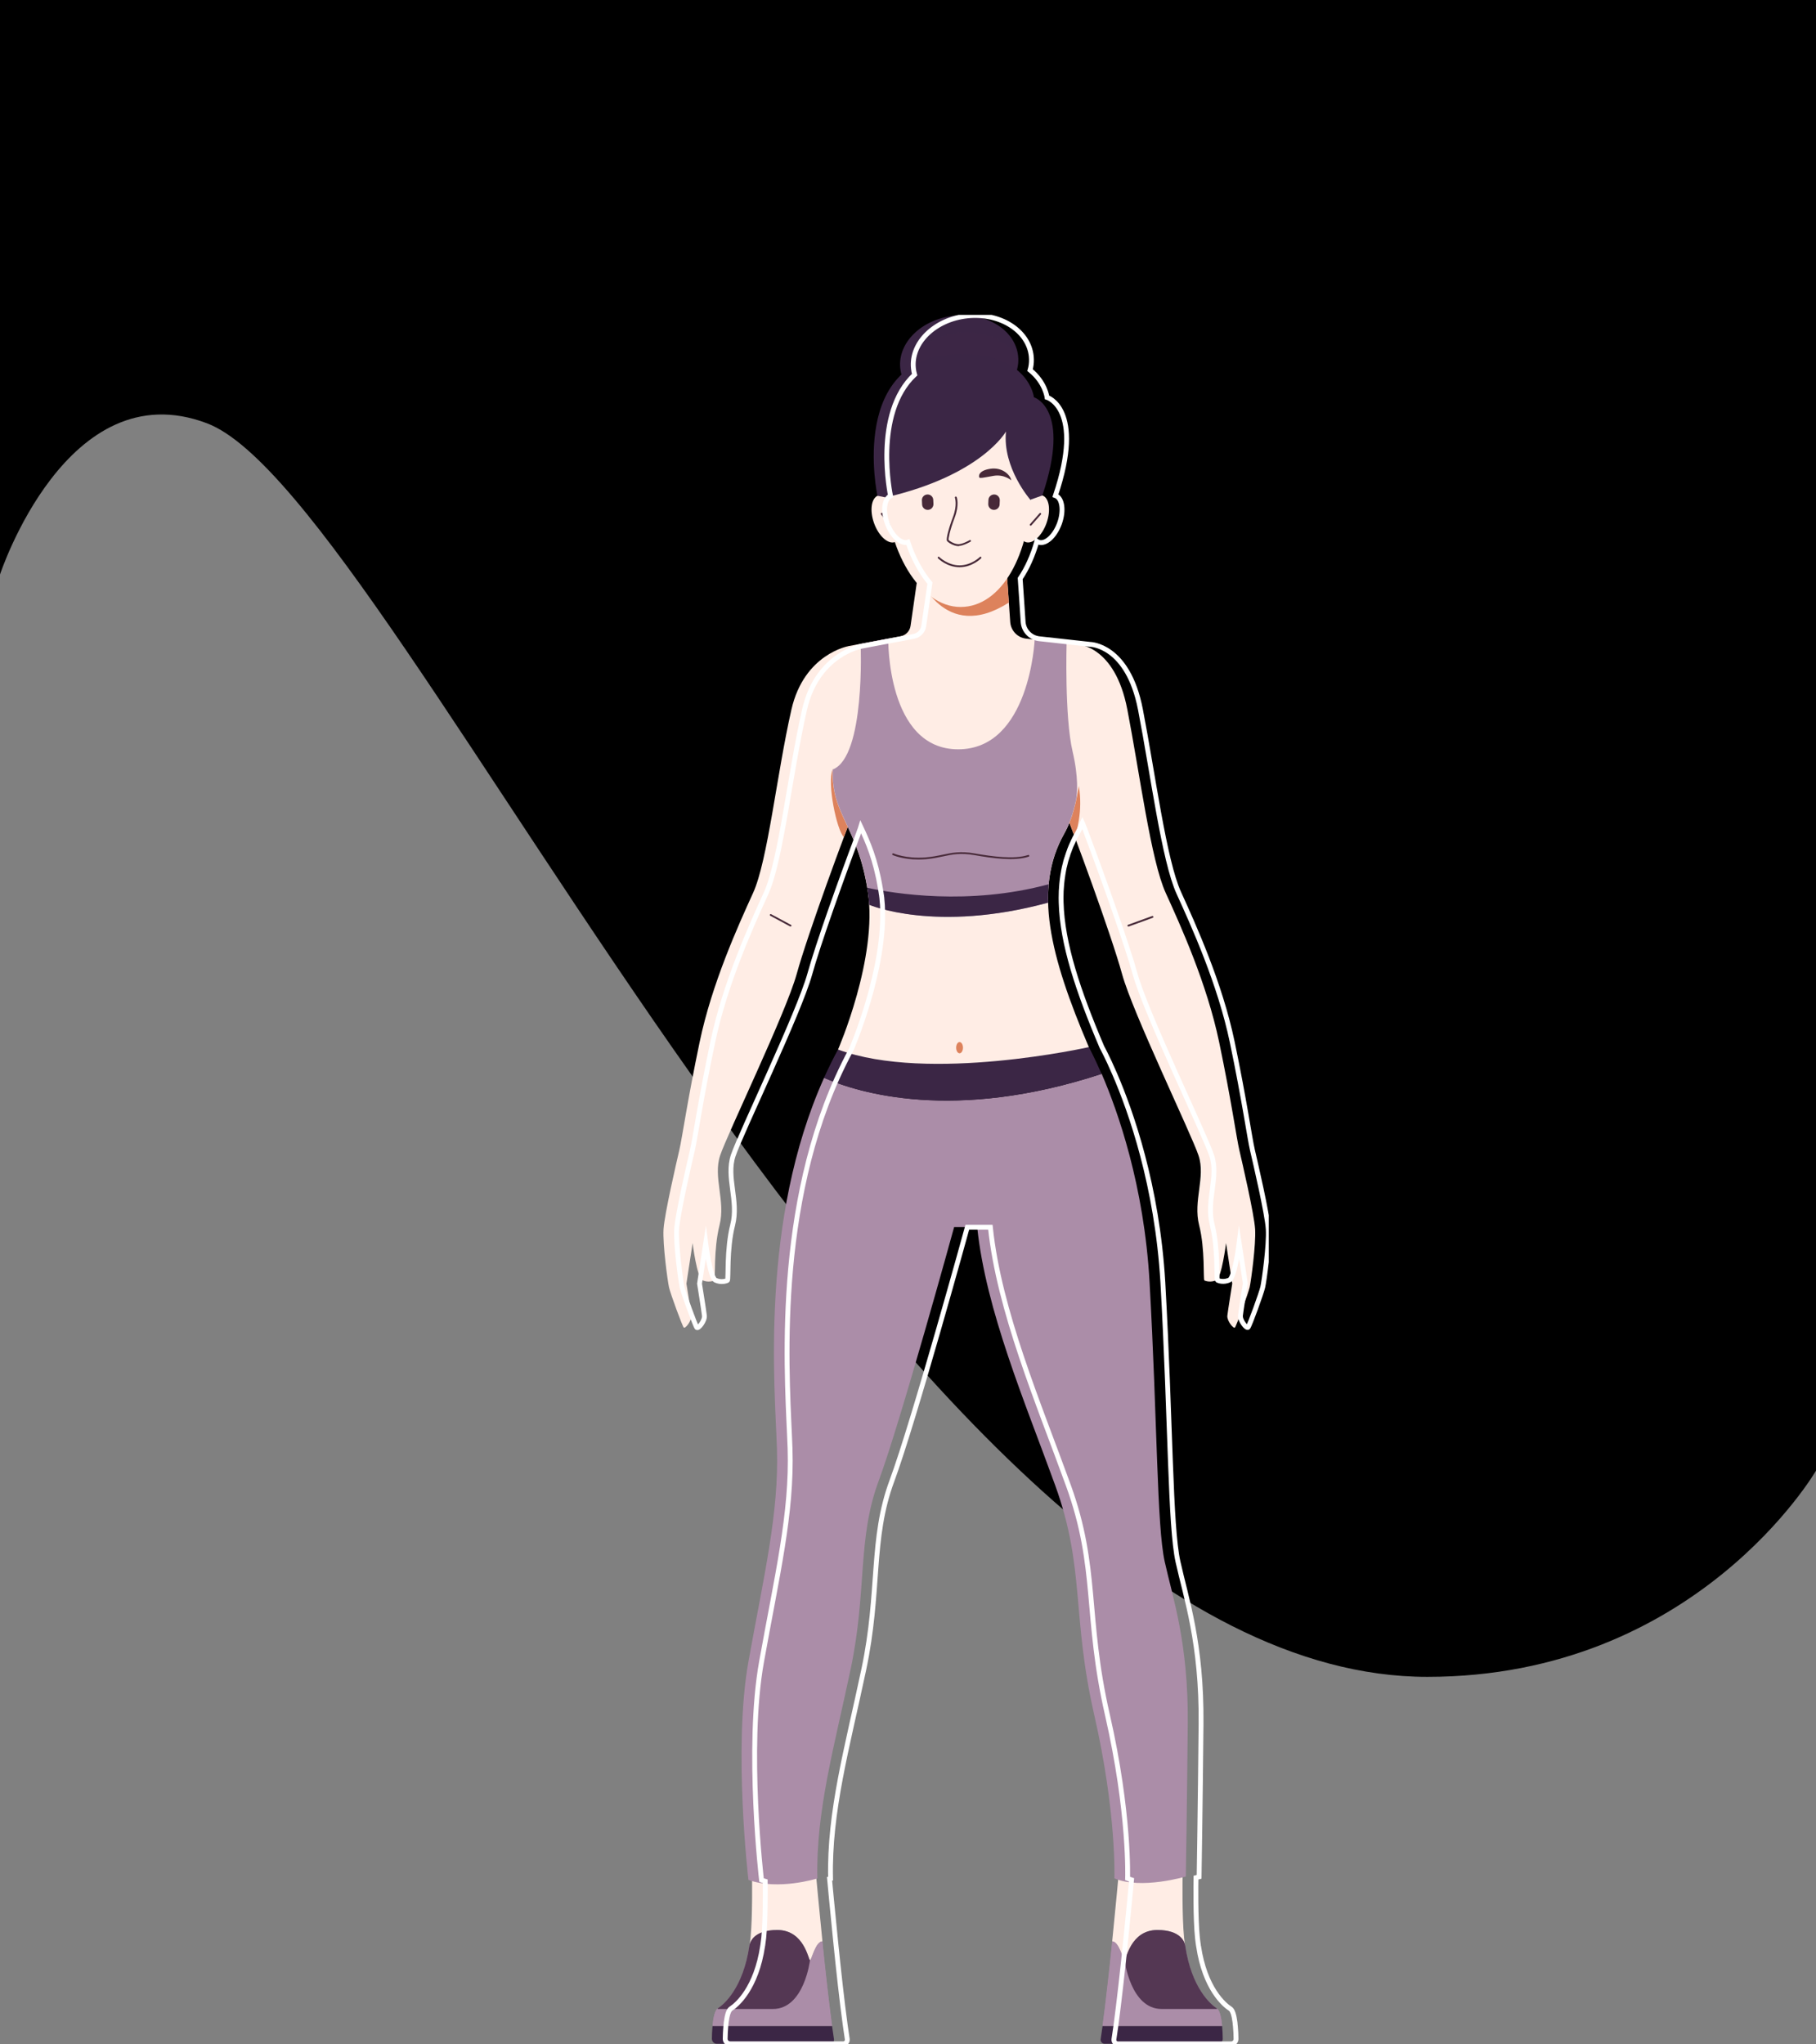 <svg width="375" height="422" viewBox="0 0 375 422" fill="none" xmlns="http://www.w3.org/2000/svg">
    <rect x="0" y="0" width="375" height="422" fill="#808080" stroke="none"/>
    <g clip-path="url(#clip0_1112_188)">
        <path d="M0 118.599C0 118.599 13.833 76.439 42.733 87.378C83.033 102.606 186.333 346.158 294.733 346.158C350.3 346.158 375 303.599 375 303.599V-27H0V118.599Z" fill="url(#paint0_linear_1112_188)"/>
    </g>
    <g clip-path="url(#clip1_1112_188)">
        <path d="M222.404 133.017C222.404 133.017 230.216 133.074 232.789 146.453C235.38 159.833 237.667 177.64 240.716 184.329C243.764 191.019 249.214 202.992 251.748 215.117C254.283 227.242 255.331 234.9 255.921 237.428C256.512 239.956 258.97 250.56 259.18 253.734C259.37 256.908 258.341 264.414 258.055 265.726C257.751 267.018 255.293 273.765 255.007 274.05C254.702 274.354 253.33 272.643 253.444 271.598C253.559 270.553 254.454 264.985 254.454 264.985L253.177 256.623C253.177 256.623 252.282 263.768 251.158 264.281C250.033 264.794 248.966 264.471 248.7 264.319C248.433 264.167 248.89 257.915 247.613 252.898C246.337 247.88 248.985 243.015 247.499 238.549C246.013 234.083 233.932 209.168 231.703 201.072C229.473 192.957 221.565 171.406 219.184 165.667C216.783 159.947 217.659 132.732 222.404 133.017Z" fill="#FFEDE5"/>
        <path d="M222.366 160.555C221.661 158.103 220.003 158.198 218.097 159.376C218.307 162.151 218.669 164.432 219.184 165.667C219.812 167.149 220.803 169.715 221.966 172.832C222.747 170.285 223.776 165.496 222.366 160.555Z" fill="#DD825C"/>
        <path d="M232.998 191.266C232.922 191.266 232.846 191.228 232.827 191.152C232.789 191.057 232.846 190.943 232.941 190.905L237.915 189.1C238.01 189.062 238.124 189.119 238.162 189.214C238.2 189.309 238.143 189.423 238.048 189.461L233.075 191.266C233.036 191.266 233.017 191.266 232.998 191.266Z" fill="#472938"/>
        <path d="M175.243 133.378C175.243 133.378 166.059 134.937 163.429 146.473C160.399 159.757 158.551 177.659 155.502 184.348C152.453 191.038 147.004 203.011 144.469 215.136C141.935 227.261 140.868 234.901 140.277 237.428C139.687 239.956 137.229 250.56 137.019 253.734C136.828 256.908 137.857 264.415 138.143 265.726C138.429 267.037 140.906 273.765 141.192 274.05C141.497 274.354 142.869 272.643 142.754 271.598C142.64 270.553 141.745 264.985 141.745 264.985L143.021 256.623C143.021 256.623 143.917 263.768 145.041 264.282C146.165 264.795 147.232 264.472 147.499 264.32C147.766 264.167 147.309 257.915 148.585 252.898C149.862 247.881 147.213 243.015 148.7 238.549C150.186 234.083 162.267 209.168 164.515 201.072C166.745 192.958 174.652 171.406 177.034 165.667C179.435 159.947 179.988 133.074 175.243 133.378Z" fill="#FFEDE5"/>
        <path d="M171.947 158.845C172.976 156.507 176.215 158.179 178.12 159.358C177.911 162.132 177.549 164.413 177.034 165.648C176.405 167.131 175.415 169.696 174.252 172.813C172.766 171.35 170.746 161.581 171.947 158.845Z" fill="#DD825C"/>
        <path d="M163.258 191.266C163.219 191.266 163.2 191.266 163.162 191.247L159.065 189.043C158.97 188.986 158.932 188.891 158.989 188.796C159.046 188.701 159.142 188.663 159.237 188.72L163.334 190.924C163.429 190.981 163.467 191.076 163.41 191.171C163.391 191.228 163.315 191.266 163.258 191.266Z" fill="#472938"/>
        <path d="M228.101 421.905H251.462C252.034 421.905 252.491 421.449 252.491 420.879C252.491 420.175 252.453 419.187 252.358 418.218H227.682C227.549 419.206 227.415 420.118 227.282 420.955C227.206 421.449 227.606 421.905 228.101 421.905Z" fill="#3B2645"/>
        <path d="M251.291 414.626C250.033 413.828 246.051 410.445 244.755 401.703C244.755 401.703 244.755 401.703 244.755 401.684C244.755 401.665 244.755 401.627 244.736 401.608C244.641 401.057 243.955 398.415 238.943 398.434C233.36 398.472 232.56 404.725 232.236 404.649C231.912 404.573 231.112 400.81 229.702 400.772C229.111 406.606 228.368 413.258 227.701 418.218H252.377C252.206 416.622 251.92 415.006 251.291 414.626Z" fill="#AB8DA8"/>
        <path d="M232.217 404.649C232.56 404.725 233.341 398.472 238.924 398.434C243.936 398.396 244.622 401.038 244.717 401.608C244.641 401.095 244.564 400.563 244.507 399.993C244.069 395.584 244.202 387.393 244.202 387.393L230.921 387.735C230.921 387.735 230.388 393.626 229.664 400.753C231.112 400.791 231.893 404.573 232.217 404.649Z" fill="#FFEDE5"/>
        <path d="M251.291 414.626C251.291 414.683 251.272 414.721 251.272 414.721C251.272 414.721 246.299 414.721 239.858 414.721C233.417 414.721 232.198 404.649 232.198 404.649C231.855 404.573 231.074 400.81 229.664 400.772C229.073 406.606 228.33 413.258 227.663 418.218H252.339C252.206 416.621 251.92 415.044 251.291 414.626Z" fill="#AB8DA8"/>
        <path d="M239.877 414.721C246.318 414.721 251.291 414.721 251.291 414.721C251.291 414.721 251.291 414.683 251.31 414.626C251.31 414.626 251.31 414.626 251.291 414.607C250.033 413.809 246.051 410.426 244.755 401.684C244.755 401.684 244.755 401.684 244.755 401.665C244.755 401.646 244.755 401.608 244.736 401.589C244.641 401.038 243.955 398.396 238.943 398.415C233.36 398.453 232.56 404.706 232.236 404.63C232.217 404.649 233.437 414.721 239.877 414.721Z" fill="#543753"/>
        <path d="M171.394 421.905H148.033C147.461 421.905 147.004 421.449 147.004 420.879C147.004 420.175 147.042 419.187 147.137 418.218H171.813C171.947 419.206 172.08 420.118 172.213 420.955C172.289 421.449 171.908 421.905 171.394 421.905Z" fill="#3B2645"/>
        <path d="M148.204 414.626C149.462 413.828 153.444 410.445 154.74 401.703C154.74 401.703 154.74 401.703 154.74 401.684C154.74 401.665 154.74 401.627 154.759 401.608C154.854 401.057 155.54 398.415 160.552 398.434C166.135 398.472 166.935 404.725 167.259 404.649C167.583 404.573 168.383 400.81 169.793 400.772C170.384 406.606 171.127 413.258 171.794 418.218H147.137C147.289 416.622 147.594 415.006 148.204 414.626Z" fill="#AB8DA8"/>
        <path d="M167.278 404.649C166.935 404.725 166.154 398.472 160.571 398.434C155.559 398.396 154.873 401.038 154.778 401.608C154.854 401.095 154.931 400.563 154.988 399.993C155.426 395.584 155.293 387.393 155.293 387.393L168.574 387.735C168.574 387.735 169.107 393.626 169.831 400.753C168.383 400.791 167.602 404.573 167.278 404.649Z" fill="#FFEDE5"/>
        <path d="M148.204 414.626C148.204 414.683 148.223 414.721 148.223 414.721C148.223 414.721 153.196 414.721 159.637 414.721C166.078 414.721 167.297 404.649 167.297 404.649C167.64 404.573 168.421 400.81 169.831 400.772C170.422 406.606 171.165 413.258 171.832 418.218H147.137C147.289 416.621 147.575 415.044 148.204 414.626Z" fill="#AB8DA8"/>
        <path d="M159.618 414.721C153.177 414.721 148.204 414.721 148.204 414.721C148.204 414.721 148.204 414.683 148.185 414.626C148.185 414.626 148.185 414.626 148.204 414.607C149.462 413.809 153.444 410.426 154.74 401.684C154.74 401.684 154.74 401.684 154.74 401.665C154.74 401.646 154.74 401.608 154.759 401.589C154.854 401.038 155.54 398.396 160.552 398.415C166.135 398.453 166.935 404.706 167.259 404.63C167.278 404.649 166.059 414.721 159.618 414.721Z" fill="#543753"/>
        <path d="M240.506 322.359C238.867 314.928 239.02 293.795 237.381 264.642C236.257 244.726 230.826 229.389 227.492 221.673C196.947 231.708 177.187 225.569 170.174 222.49C156.893 252.023 160.018 286.441 160.437 298.984C160.876 312.363 157.751 325.153 154.549 343.017C151.348 360.862 154.549 388.077 154.549 388.077C160.742 390.3 168.783 387.773 168.783 387.773C168.479 373.937 172.213 360.843 175.643 344.632C179.073 328.403 176.977 317.722 181.455 305.673C185.933 293.624 197.023 253.316 197.023 253.316H201.787C203.578 270.572 211.733 289.614 217.907 306.661C224.081 323.708 221.28 333.534 225.948 353.964C230.617 374.394 230.121 387.754 230.121 387.754C235.647 390.129 244.87 387.374 244.87 387.374C244.87 387.374 245.117 372.474 245.27 355.807C245.422 339.159 242.145 329.79 240.506 322.359Z" fill="#AB8DA8"/>
        <path d="M227.473 221.692C225.929 218.119 224.843 216.162 224.843 216.162L173.052 216.656C172.004 218.575 171.051 220.533 170.156 222.509C177.187 225.588 196.928 231.727 227.473 221.692Z" fill="#3B2645"/>
        <path d="M207.808 116.902L208.608 128.399C208.742 130.205 210.133 131.649 211.924 131.839L222.423 133.017C222.423 133.017 226.253 160.631 219.793 172.034C213.334 183.436 216.783 197.272 224.843 216.162C224.843 216.162 191.745 223.593 173.052 216.656C173.052 216.656 181.303 197.728 179.206 184.045C177.11 170.361 171.642 168.366 171.947 158.864C172.251 149.361 175.224 133.378 175.224 133.378L185.971 131.345C187.057 131.136 187.876 130.281 188.029 129.197L189.553 118.593L207.808 116.902Z" fill="#FFEDE5"/>
        <path d="M189.572 118.593C189.572 118.593 194.85 133.017 208.322 124.389L207.808 116.902L189.572 118.593Z" fill="#DD825C"/>
        <path d="M219.774 172.034C220.86 170.114 221.642 167.758 222.213 165.135C222.442 163.805 222.747 160.517 221.489 155.139C219.812 148.031 220.251 132.77 220.251 132.77L213.658 132.029C213.658 132.029 212.667 154.683 197.861 154.683C183.056 154.683 183.418 131.82 183.418 131.82L177.72 132.903C177.72 132.903 178.73 156.203 171.966 158.845C171.661 168.366 177.129 170.342 179.226 184.026C179.359 184.919 179.454 185.831 179.511 186.762C179.511 186.762 193.174 192.654 216.44 186.325C216.287 181.118 217.297 176.405 219.774 172.034Z" fill="#AB8DA8"/>
        <path d="M179.492 186.781C179.492 186.781 193.155 192.672 216.421 186.344C216.382 185.052 216.421 183.778 216.535 182.543C200.014 187.009 184.504 184.443 179.073 183.265C179.111 183.512 179.149 183.778 179.206 184.044C179.34 184.937 179.435 185.85 179.492 186.781Z" fill="#3B2645"/>
        <path d="M189.687 177.431C186.447 177.431 184.447 176.557 184.351 176.519C184.256 176.481 184.218 176.367 184.256 176.272C184.294 176.177 184.408 176.139 184.504 176.177C184.523 176.196 187.095 177.298 191.021 177.013C192.469 176.899 193.574 176.671 194.66 176.443C196.546 176.044 198.319 175.664 201.253 176.177C204.931 176.823 209.504 177.45 212.305 176.5C212.4 176.462 212.514 176.519 212.533 176.614C212.572 176.709 212.514 176.823 212.419 176.842C209.561 177.811 204.912 177.184 201.196 176.519C198.338 176.025 196.68 176.367 194.755 176.785C193.65 177.013 192.526 177.26 191.059 177.374C190.582 177.412 190.125 177.431 189.687 177.431Z" fill="#472938"/>
        <path d="M198.147 217.435C198.537 217.435 198.852 216.916 198.852 216.276C198.852 215.636 198.537 215.117 198.147 215.117C197.758 215.117 197.442 215.636 197.442 216.276C197.442 216.916 197.758 217.435 198.147 217.435Z" fill="#DD825C"/>
        <path d="M216.093 108.016C217.053 105.36 216.676 102.791 215.251 102.278C213.825 101.765 211.891 103.503 210.931 106.159C209.97 108.815 210.347 111.384 211.773 111.896C213.198 112.409 215.132 110.672 216.093 108.016Z" fill="#FFEDE5"/>
        <path d="M184.818 111.903C186.244 111.39 186.621 108.821 185.66 106.165C184.7 103.509 182.766 101.772 181.34 102.285C179.914 102.798 179.537 105.366 180.498 108.022C181.458 110.678 183.393 112.416 184.818 111.903Z" fill="#FFEDE5"/>
        <path d="M183.951 108.881C183.894 108.881 183.837 108.862 183.799 108.805L181.931 106.164C181.874 106.088 181.893 105.955 181.969 105.898C182.046 105.841 182.16 105.86 182.236 105.936L184.103 108.577C184.161 108.653 184.142 108.786 184.065 108.843C184.027 108.881 183.989 108.881 183.951 108.881Z" fill="#472938"/>
        <path d="M212.819 108.52C212.781 108.52 212.724 108.501 212.705 108.482C212.629 108.406 212.629 108.292 212.686 108.216L214.667 105.955C214.744 105.879 214.858 105.879 214.934 105.936C215.01 106.012 215.01 106.126 214.953 106.202L212.972 108.463C212.914 108.501 212.857 108.52 212.819 108.52Z" fill="#472938"/>
        <path d="M212.819 101.204C212.819 114.203 206.893 125.301 198.357 125.301C189.82 125.301 182.903 113.309 182.903 100.31C182.903 87.311 189.801 78.227 198.357 78.227C206.912 78.227 212.819 88.204 212.819 101.204Z" fill="#FFEDE5"/>
        <path d="M199.066 84.335C205.786 83.641 210.789 78.787 210.239 73.494C209.69 68.201 203.796 64.472 197.076 65.166C190.355 65.861 185.353 70.714 185.903 76.007C186.452 81.301 192.346 85.029 199.066 84.335Z" fill="#3B2645"/>
        <g opacity="0.5">
            <g opacity="0.5">
                <path opacity="0.5" d="M199.062 84.328C205.521 83.662 210.38 79.158 210.266 74.122C208.303 70.416 203.406 68.079 197.976 68.649C191.516 69.314 186.657 73.818 186.771 78.854C188.753 82.56 193.631 84.898 199.062 84.328Z" fill="#3B2645"/>
            </g>
        </g>
        <path d="M212.762 103.161C212.762 103.161 206.988 96.585 207.732 89.079C207.732 89.079 202.701 98.106 182.903 102.686L181.188 102.344C181.188 102.344 174.9 73.153 198.357 73.077C212.476 73.02 213.505 82.009 213.505 82.009C213.505 82.009 221.299 84.328 215.239 102.287L212.762 103.161Z" fill="#3B2645"/>
        <path d="M197.918 112.739C196.946 112.739 195.708 111.96 195.536 111.637C195.346 111.257 195.879 109.109 196.775 106.753C197.728 104.244 197.194 102.781 197.194 102.762C197.156 102.667 197.213 102.553 197.308 102.515C197.404 102.477 197.518 102.534 197.556 102.629C197.575 102.686 198.147 104.206 197.137 106.867C196.089 109.642 195.822 111.257 195.879 111.447C195.975 111.637 197.175 112.416 198.032 112.34C198.909 112.264 200.224 111.523 200.224 111.504C200.319 111.447 200.433 111.485 200.471 111.58C200.529 111.675 200.491 111.789 200.395 111.827C200.338 111.865 199.004 112.625 198.052 112.701C198.013 112.739 197.956 112.739 197.918 112.739Z" fill="#472938"/>
        <path d="M198.147 117.091C195.536 117.091 193.764 115.324 193.688 115.248C193.612 115.172 193.612 115.058 193.688 114.982C193.764 114.906 193.879 114.906 193.955 114.982C193.974 115.001 195.708 116.711 198.147 116.711C200.586 116.711 202.32 115.001 202.339 114.982C202.415 114.906 202.529 114.906 202.606 114.982C202.682 115.058 202.682 115.172 202.606 115.248C202.529 115.324 200.757 117.091 198.147 117.091Z" fill="#472938"/>
        <path d="M205.197 105.252C204.549 105.233 204.054 104.681 204.073 104.035L204.111 103.199C204.13 102.553 204.683 102.059 205.331 102.078C205.979 102.097 206.474 102.648 206.455 103.294L206.417 104.13C206.398 104.777 205.845 105.29 205.197 105.252Z" fill="#472938"/>
        <path d="M191.63 105.252C190.982 105.29 190.43 104.777 190.411 104.13L190.373 103.294C190.334 102.648 190.849 102.097 191.497 102.078C192.145 102.04 192.697 102.553 192.716 103.199L192.754 104.035C192.773 104.682 192.278 105.233 191.63 105.252Z" fill="#472938"/>
        <path d="M208.818 99.151C208.818 99.151 207.35 97.84 205.121 98.239C202.892 98.638 202.396 98.752 202.244 98.581C202.091 98.429 201.901 97.175 204.473 96.775C207.046 96.376 208.684 98.144 208.818 99.151Z" fill="#472938"/>
        <path d="M261.886 253.734C261.695 250.56 259.218 239.956 258.627 237.428C258.037 234.9 256.988 227.242 254.454 215.117C251.92 202.992 246.47 191.019 243.421 184.329C240.373 177.64 238.086 159.832 235.495 146.453C232.903 133.074 225.11 133.017 225.11 133.017L222.023 132.675L216.344 132.048L214.591 131.858C212.8 131.649 211.409 130.204 211.276 128.418L211.009 124.427L210.666 119.429C212.114 117.3 213.277 114.678 214.115 111.751C214.229 111.827 214.344 111.884 214.458 111.922C215.887 112.435 217.812 110.706 218.783 108.045C219.736 105.385 219.355 102.819 217.945 102.306C224.004 84.365 216.211 82.028 216.211 82.028C216.211 82.028 215.849 78.93 212.705 76.403C212.915 75.68 213.01 74.92 212.991 74.16C212.991 73.951 212.972 73.742 212.953 73.533C212.4 68.25 206.512 64.525 199.786 65.209C193.059 65.912 188.067 70.758 188.62 76.041C188.658 76.479 188.753 76.916 188.867 77.334C180.235 85.43 183.894 102.363 183.894 102.363C182.598 102.99 182.274 105.48 183.208 108.026C184.161 110.649 186.066 112.378 187.476 111.922C188.581 115.21 190.144 118.118 192.03 120.379L190.754 129.216C190.601 130.299 189.763 131.155 188.696 131.364L186.123 131.858L183.551 132.333L177.949 133.397C177.949 133.397 168.764 134.956 166.135 146.491C163.105 159.775 161.257 177.678 158.208 184.367C155.159 191.057 149.71 203.03 147.175 215.155C144.622 227.242 143.574 234.9 142.983 237.428C142.392 239.956 139.934 250.56 139.725 253.734C139.534 256.908 140.563 264.414 140.849 265.726C141.154 267.018 143.612 273.765 143.898 274.05C144.203 274.354 145.575 272.643 145.46 271.598C145.346 270.553 144.45 264.985 144.45 264.985L145.727 256.623C145.727 256.623 146.623 263.768 147.747 264.281C148.871 264.794 149.938 264.471 150.205 264.319C150.472 264.167 150.014 257.915 151.291 252.898C152.568 247.88 149.919 243.015 151.405 238.549C152.892 234.083 164.972 209.168 167.221 201.072C168.879 195.067 173.642 181.688 176.977 172.832C177.053 172.642 177.11 172.47 177.187 172.28C177.187 172.261 177.206 172.242 177.206 172.242C177.282 172.071 177.339 171.881 177.396 171.71V171.691C177.453 171.52 177.53 171.349 177.587 171.178C177.587 171.159 177.606 171.14 177.606 171.14C177.663 170.988 177.72 170.855 177.758 170.722C179.206 173.801 180.807 177.45 181.779 183.284C181.817 183.531 181.855 183.797 181.912 184.063C181.95 184.291 181.969 184.5 182.008 184.728C182.008 184.766 182.008 184.785 182.027 184.823C182.046 185.013 182.065 185.223 182.103 185.413C182.103 185.432 182.103 185.432 182.103 185.451C182.141 185.907 182.179 186.344 182.217 186.8C182.979 200.141 175.777 216.675 175.777 216.675C174.729 218.594 173.776 220.552 172.88 222.528C159.599 252.061 162.724 286.479 163.143 299.022C163.581 312.401 160.456 325.191 157.255 343.055C154.054 360.9 157.255 388.115 157.255 388.115C157.503 388.21 157.751 388.286 158.017 388.362C158.037 390.642 158.056 396.515 157.713 400.012C157.655 400.563 157.579 401.095 157.503 401.627C157.503 401.665 157.484 401.703 157.484 401.703V401.722C156.169 410.445 152.206 413.847 150.948 414.645C150.434 414.968 150.148 416.089 149.976 417.344V417.363C149.957 417.458 149.957 417.553 149.938 417.629C149.938 417.648 149.938 417.686 149.938 417.705C149.938 417.781 149.919 417.838 149.919 417.914C149.9 418.009 149.9 418.104 149.881 418.218C149.786 419.206 149.767 420.175 149.748 420.879C149.748 421.449 150.205 421.905 150.777 421.905H174.138C174.652 421.905 175.033 421.449 174.957 420.936C174.824 420.099 174.69 419.187 174.557 418.199C173.871 413.239 173.147 406.587 172.556 400.753C171.889 394.196 171.375 388.685 171.299 387.849C171.432 387.811 171.508 387.792 171.508 387.792C171.203 373.956 174.938 360.862 178.368 344.651C181.798 328.422 179.702 317.741 184.18 305.692C188.658 293.643 199.748 253.335 199.748 253.335H204.511C206.303 270.591 214.458 289.633 220.632 306.68C226.806 323.728 224.005 333.553 228.673 353.983C233.341 374.413 232.846 387.773 232.846 387.773C233.113 387.887 233.379 387.982 233.665 388.077C233.551 389.407 233.056 394.614 232.427 400.772C231.836 406.606 231.093 413.258 230.426 418.218C230.293 419.206 230.159 420.118 230.026 420.955C229.95 421.468 230.331 421.924 230.845 421.924H254.206C254.778 421.924 255.235 421.468 255.235 420.898C255.235 420.194 255.197 419.206 255.102 418.237C255.102 418.142 255.083 418.047 255.064 417.933C255.064 417.857 255.045 417.8 255.045 417.724C255.045 417.705 255.045 417.667 255.045 417.648C255.026 417.553 255.026 417.458 255.007 417.382V417.363C254.835 416.089 254.549 414.968 254.035 414.664C252.777 413.866 248.795 410.483 247.499 401.741V401.722C247.499 401.703 247.499 401.684 247.48 401.646C247.404 401.133 247.328 400.601 247.271 400.031C246.851 395.983 246.947 388.761 246.966 387.602C247.385 387.488 247.613 387.431 247.613 387.431C247.613 387.431 247.861 372.531 248.014 355.864C248.166 339.197 244.889 329.828 243.25 322.397C241.611 314.966 241.764 293.833 240.125 264.68C238.944 244.726 233.513 229.408 230.178 221.692C228.635 218.119 227.549 216.162 227.549 216.162C222.575 204.493 219.355 194.763 219.126 186.344C219.126 186.021 219.107 185.698 219.107 185.375C219.107 184.405 219.146 183.474 219.241 182.543V182.524C219.298 181.916 219.374 181.308 219.469 180.718C219.469 180.699 219.469 180.68 219.469 180.68C219.508 180.376 219.565 180.091 219.622 179.806C219.622 179.787 219.622 179.787 219.622 179.768C219.679 179.483 219.736 179.217 219.793 178.932C219.793 178.913 219.793 178.894 219.812 178.875C219.87 178.59 219.946 178.324 220.022 178.039C220.022 178.001 220.041 177.982 220.041 177.944C220.117 177.678 220.174 177.431 220.27 177.184C220.27 177.165 220.289 177.146 220.289 177.108C220.365 176.842 220.46 176.575 220.556 176.309C220.575 176.271 220.594 176.214 220.594 176.176C220.67 175.929 220.765 175.701 220.86 175.454C220.86 175.435 220.88 175.416 220.88 175.378C220.975 175.131 221.089 174.865 221.184 174.618C221.203 174.561 221.222 174.504 221.261 174.447C221.356 174.219 221.47 173.972 221.585 173.744C221.585 173.725 221.604 173.706 221.604 173.687C221.718 173.44 221.851 173.193 221.966 172.946C222.004 172.889 222.023 172.832 222.061 172.775C222.194 172.528 222.328 172.28 222.461 172.033C222.575 171.824 222.709 171.596 222.823 171.368C222.861 171.311 222.88 171.235 222.918 171.178C223.014 171.007 223.09 170.817 223.166 170.646C223.185 170.589 223.223 170.532 223.242 170.456C223.338 170.247 223.414 170.038 223.509 169.829C223.547 169.905 223.566 169.981 223.604 170.057C223.604 170.076 223.623 170.095 223.623 170.114C223.681 170.266 223.738 170.418 223.795 170.57C223.795 170.589 223.814 170.608 223.814 170.627C223.871 170.779 223.928 170.95 224.005 171.102C224.005 171.121 224.024 171.14 224.024 171.14C224.081 171.311 224.157 171.482 224.214 171.653V171.672C224.271 171.843 224.347 172.014 224.405 172.204C224.405 172.223 224.424 172.242 224.424 172.242C224.5 172.432 224.557 172.604 224.633 172.794C227.968 181.669 232.732 195.048 234.389 201.034C236.619 209.149 248.7 234.045 250.205 238.511C251.71 242.977 249.043 247.842 250.319 252.86C251.596 257.877 251.139 264.129 251.405 264.281C251.672 264.433 252.739 264.756 253.863 264.243C254.988 263.73 255.883 256.585 255.883 256.585L257.16 264.947C257.16 264.947 256.264 270.515 256.15 271.56C256.036 272.605 257.427 274.316 257.713 274.012C258.017 273.708 260.476 266.98 260.761 265.688C261.047 264.433 262.095 256.908 261.886 253.734Z" stroke="white" stroke-miterlimit="10"/>
    </g>
    <defs>
        <linearGradient id="paint0_linear_1112_188" x1="375" y1="346.158" x2="-124.768" y2="307.295" gradientUnits="userSpaceOnUse">
            <stop stop-color="${primaryGradientEnd}"/>
            <stop offset="1" stop-color="${primaryGradientStart}"/>
        </linearGradient>
        <clipPath id="clip0_1112_188">
            <rect width="375" height="422" fill="white"/>
        </clipPath>
        <clipPath id="clip1_1112_188">
            <rect width="125" height="357" fill="white" transform="translate(137 65)"/>
        </clipPath>
    </defs>
</svg>